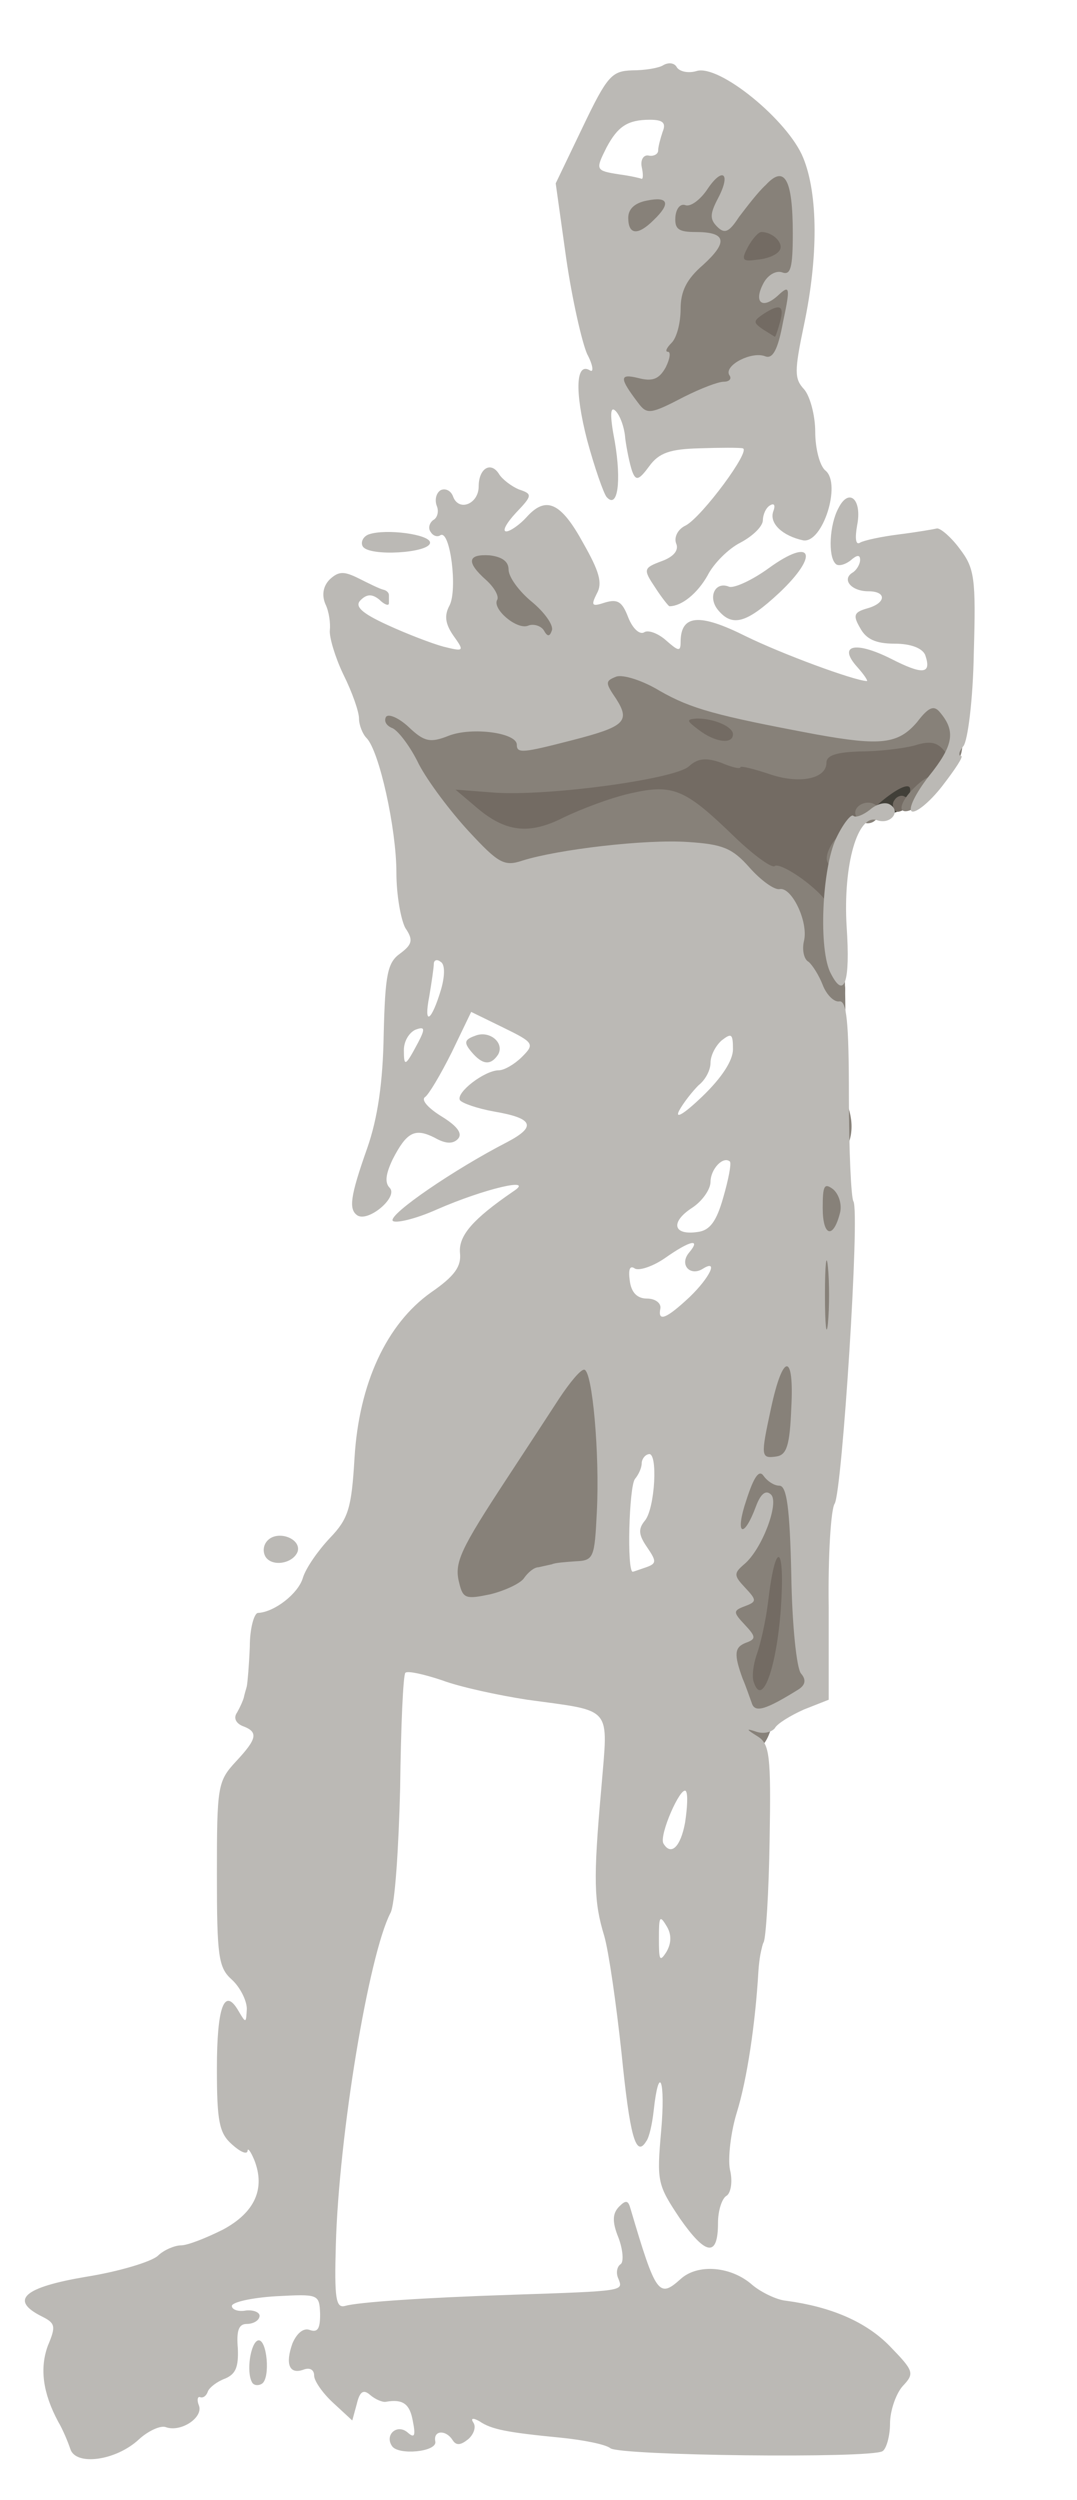 <!DOCTYPE svg PUBLIC "-//W3C//DTD SVG 20010904//EN" "http://www.w3.org/TR/2001/REC-SVG-20010904/DTD/svg10.dtd">
<svg version="1.0" xmlns="http://www.w3.org/2000/svg" width="144px" height="334px" viewBox="0 0 1440 3340" preserveAspectRatio="xMidYMid meet">
<g id="layer101" fill="#413f38" stroke="none">
 <path d="M1025 2107 c-8 -19 12 -50 26 -41 13 7 11 17 -5 40 -14 18 -15 18 -21 1z"/>
 <path d="M1145 1081 c-3 -6 5 -15 17 -22 13 -6 37 -25 55 -41 40 -39 62 -29 32 15 -12 18 -29 38 -37 45 -19 14 -58 16 -67 3z"/>
 </g>
<g id="layer102" fill="#736b63" stroke="none">
 <path d="M995 2278 c-2 -7 -5 -20 -8 -28 -2 -8 0 -26 5 -40 5 -14 12 -45 15 -70 6 -51 28 -93 46 -87 14 5 10 175 -4 194 -7 7 -6 14 1 18 6 3 8 11 5 16 -9 13 -55 11 -60 -3z"/>
 <path d="M1103 1333 c-3 -10 -17 -30 -30 -44 -17 -19 -21 -29 -13 -34 15 -9 70 43 70 66 0 25 -19 34 -27 12z"/>
 <path d="M1074 1195 c-16 -13 -33 -21 -37 -18 -5 3 -30 -15 -55 -40 -66 -63 -82 -70 -139 -57 -27 6 -66 21 -89 32 -29 15 -49 19 -70 14 -36 -9 -169 -140 -159 -156 5 -8 12 -6 26 5 15 14 24 15 48 7 33 -12 43 -5 55 36 7 19 14 22 62 22 39 0 54 -4 52 -12 -2 -7 0 -13 3 -13 3 0 17 -12 30 -28 13 -15 36 -28 51 -29 21 -2 24 -5 16 -15 -7 -9 -15 -10 -22 -4 -14 12 -79 -35 -70 -50 3 -5 10 -6 16 -3 6 4 8 2 4 -4 -16 -26 16 -18 66 17 58 40 79 48 168 60 30 4 62 11 70 14 35 14 96 15 120 2 14 -7 24 -16 23 -19 -2 -3 0 -5 5 -4 4 2 6 7 4 12 -2 5 3 4 11 -2 19 -16 28 -4 21 27 -7 30 -73 103 -86 95 -4 -3 -6 -10 -2 -15 3 -5 9 -7 13 -5 4 3 8 -1 8 -9 0 -20 -65 32 -83 66 -8 15 -14 41 -14 58 0 40 -11 44 -46 16z m-160 -191 c18 -12 18 -14 2 -20 -10 -4 -22 -2 -28 4 -6 6 -16 9 -22 6 -6 -2 -22 6 -36 17 l-25 20 45 -7 c25 -3 54 -13 64 -20z"/>
 <path d="M715 1011 c-7 -12 12 -24 25 -16 11 7 4 25 -10 25 -5 0 -11 -4 -15 -9z"/>
 <path d="M725 860 c-3 -5 -15 -10 -25 -10 -21 0 -52 -38 -44 -52 3 -5 0 -15 -6 -23 -16 -20 -3 -40 16 -24 8 6 14 18 14 26 0 9 16 30 36 48 20 18 31 36 25 39 -5 4 -12 2 -16 -4z"/>
 <path d="M845 536 c-15 -11 -17 -18 -9 -26 14 -14 57 5 51 23 -5 17 -21 18 -42 3z"/>
 <path d="M975 480 c-4 -6 -2 -16 3 -23 10 -13 9 -93 -2 -104 -3 -3 3 -21 14 -39 13 -21 17 -35 10 -39 -15 -10 -4 -22 19 -20 34 2 61 34 51 60 -5 12 -8 45 -7 72 2 61 -15 88 -45 72 -12 -6 -18 -7 -14 -1 3 5 -1 15 -8 21 -10 9 -16 9 -21 1z m56 -93 c-1 -12 -15 -9 -19 4 -3 6 1 10 8 8 6 -3 11 -8 11 -12z"/>
 <path d="M806 391 c-9 -14 22 -34 41 -26 17 6 17 7 -1 21 -23 16 -33 18 -40 5z"/>
 <path d="M834 306 c-3 -8 -11 -13 -18 -10 -15 6 -51 -32 -38 -40 5 -3 17 1 27 8 15 11 23 11 46 -1 39 -20 53 -9 34 28 -16 31 -42 38 -51 15z"/>
 <path d="M896 312 c-10 -16 24 -37 41 -26 9 5 15 14 15 19 -2 13 -49 19 -56 7z"/>
 <path d="M895 150 c-4 -6 -3 -16 3 -22 6 -6 12 -6 17 2 4 6 3 16 -3 22 -6 6 -12 6 -17 -2z"/>
 </g>
<g id="layer103" fill="#878179" stroke="none">
 <path d="M1146 3258 c-3 -7 -7 -36 -10 -65 -4 -39 -1 -55 11 -64 23 -20 44 14 37 59 -10 65 -29 99 -38 70z"/>
 <path d="M945 2910 c-4 -6 -3 -16 3 -22 6 -6 12 -6 17 2 4 6 3 16 -3 22 -6 6 -12 6 -17 -2z"/>
 <path d="M965 2790 c-4 -6 -3 -16 3 -22 6 -6 12 -6 17 2 4 6 3 16 -3 22 -6 6 -12 6 -17 -2z"/>
 <path d="M985 2651 c-3 -6 -4 -24 -1 -39 4 -15 7 -44 8 -65 1 -39 11 -53 28 -42 8 5 8 11 1 19 -7 8 -7 16 -1 22 5 5 5 26 -1 54 -11 50 -23 68 -34 51z"/>
 <path d="M994 2328 c-5 -7 -7 -21 -6 -31 3 -13 -2 -17 -15 -15 -11 2 -18 -3 -18 -14 0 -9 -3 -20 -7 -23 -4 -4 -4 -13 -2 -20 3 -7 0 -16 -5 -20 -16 -10 -3 -25 21 -25 21 0 20 -1 -6 -29 -17 -18 -24 -31 -17 -35 6 -4 16 -4 23 0 7 5 8 3 3 -6 -5 -8 1 -20 16 -32 22 -18 22 -18 2 -9 -25 13 -41 -2 -25 -22 20 -24 70 -206 63 -231 -1 -5 1 -16 4 -24 4 -12 10 -11 31 9 l25 24 -1 -140 c-3 -149 2 -162 43 -112 13 17 16 33 13 67 -3 25 -8 110 -12 190 -7 142 -15 187 -35 175 -14 -9 -12 201 4 226 10 17 9 22 -13 39 -13 10 -29 18 -34 17 -5 -1 -12 9 -15 22 -8 29 -26 38 -37 19z m50 -178 c6 -87 -7 -95 -17 -10 -3 25 -10 56 -15 70 -5 14 -7 31 -4 38 11 33 30 -18 36 -98z"/>
 <path d="M405 2250 c-2 -4 4 -15 15 -25 22 -20 45 -12 31 12 -10 18 -38 26 -46 13z"/>
 <path d="M527 2223 c-4 -3 -2 -12 5 -20 16 -19 3 -27 -45 -28 -23 0 -42 -4 -42 -10 0 -5 21 -10 46 -9 37 0 48 -3 55 -20 5 -12 15 -20 22 -19 6 2 19 -14 27 -34 9 -20 37 -69 62 -108 26 -38 58 -88 72 -109 14 -21 33 -64 41 -95 8 -31 20 -54 25 -51 11 5 14 41 19 263 4 149 -3 180 -30 142 -13 -17 -15 -17 -66 3 -48 19 -85 27 -98 22 -34 -12 -51 -8 -60 16 -6 14 -8 29 -5 34 6 10 -20 32 -28 23z"/>
 <path d="M785 1690 c-4 -6 -3 -16 3 -22 6 -6 12 -6 17 2 4 6 3 16 -3 22 -6 6 -12 6 -17 -2z"/>
 <path d="M1115 1527 c-9 -22 -2 -62 10 -60 6 1 11 14 13 29 4 32 -14 56 -23 31z"/>
 <path d="M1105 1441 c-3 -6 -6 -27 -6 -48 -1 -43 -21 -94 -44 -113 -10 -8 -12 -16 -6 -24 13 -16 2 -56 -13 -50 -7 3 -24 -10 -38 -28 -26 -33 -26 -34 -104 -33 -99 2 -164 13 -161 28 1 7 -10 12 -26 12 -17 1 -33 8 -39 18 -13 24 -31 10 -24 -19 5 -19 -2 -33 -30 -62 -20 -20 -48 -57 -62 -82 -14 -25 -34 -51 -43 -57 -15 -11 -17 -30 -10 -83 1 -3 17 12 36 33 36 39 73 47 67 14 -3 -20 39 -43 63 -33 13 4 14 10 5 26 -13 25 -13 25 35 0 45 -23 69 -12 42 18 -16 18 -15 18 29 8 l46 -11 -41 -36 c-23 -20 -41 -42 -41 -50 0 -7 -3 -10 -6 -6 -12 12 -64 -16 -87 -46 -48 -63 -40 -103 18 -93 34 6 39 11 40 39 0 14 10 27 28 35 20 10 27 20 27 41 0 17 7 31 16 35 8 3 12 2 9 -3 -12 -20 15 -21 35 -1 11 11 20 17 20 14 0 -3 19 5 43 19 23 13 65 29 92 35 105 22 181 35 204 33 29 -1 44 -20 30 -38 -6 -7 -8 -17 -4 -23 11 -18 78 36 81 66 4 37 -6 51 -22 29 -10 -13 -19 -16 -41 -9 -15 4 -48 8 -73 8 -31 1 -45 5 -45 15 0 22 -37 29 -77 15 -21 -7 -38 -11 -38 -9 0 3 -12 0 -26 -6 -20 -7 -31 -6 -43 5 -19 17 -187 40 -260 35 l-52 -4 26 22 c40 35 72 39 119 15 23 -11 62 -26 89 -32 57 -13 73 -6 139 58 26 25 51 43 54 39 4 -3 24 7 44 23 45 36 52 64 50 217 0 41 -13 63 -25 44z m-125 -460 c0 -10 -25 -21 -48 -21 -15 1 -14 3 2 15 22 17 46 20 46 6z"/>
 <path d="M525 1311 c-7 -12 12 -24 25 -16 11 7 4 25 -10 25 -5 0 -11 -4 -15 -9z"/>
 <path d="M1107 1153 c-4 -6 0 -18 7 -28 8 -11 16 -14 19 -8 4 6 0 18 -7 28 -8 11 -16 14 -19 8z"/>
 <path d="M1145 1091 c-7 -12 12 -24 25 -16 11 7 4 25 -10 25 -5 0 -11 -4 -15 -9z"/>
 <path d="M1206 1082 c-3 -5 5 -19 18 -31 13 -13 26 -18 30 -13 3 5 -5 19 -18 31 -13 13 -26 18 -30 13z"/>
 <path d="M455 860 c-3 -5 -4 -14 -1 -19 5 -8 14 -8 45 -2 7 2 -21 31 -30 31 -4 0 -11 -4 -14 -10z"/>
 <path d="M1204 846 c-18 -14 -18 -15 -1 -21 19 -8 50 12 41 26 -7 13 -17 11 -40 -5z"/>
 <path d="M845 591 c-3 -6 -3 -15 0 -21 3 -5 -4 -23 -16 -39 -25 -34 -18 -53 19 -49 15 2 27 -2 27 -9 0 -6 3 -15 8 -19 4 -4 7 -14 7 -22 0 -13 -3 -13 -18 1 -20 19 -57 23 -67 8 -7 -12 60 -45 74 -36 6 3 11 -1 11 -10 0 -9 11 -27 25 -40 22 -23 22 -25 5 -25 -10 0 -22 -4 -25 -10 -4 -6 -17 -4 -36 6 -29 15 -31 14 -36 -6 -5 -19 -7 -20 -29 -5 -22 14 -25 14 -30 0 -4 -9 -4 -19 -1 -22 4 -3 2 -14 -3 -24 -10 -18 3 -38 14 -21 3 5 24 7 48 5 24 -2 56 -4 72 -4 16 0 43 -11 59 -25 32 -27 48 -24 39 8 -5 21 -5 21 14 2 17 -16 18 -21 5 -30 -24 -19 6 -27 33 -9 14 10 26 29 29 48 8 53 9 136 0 150 -4 6 -9 27 -10 45 -1 19 -7 40 -14 48 -6 8 -8 14 -4 14 4 0 2 7 -5 15 -7 8 -28 15 -48 15 -40 0 -123 36 -119 52 3 14 -20 21 -28 9z m198 -161 c6 -22 0 -25 -23 -10 -13 9 -13 11 0 20 8 5 16 10 16 10 1 0 4 -9 7 -20z m-1 -95 c7 -9 -8 -25 -24 -25 -4 0 -12 9 -18 20 -9 17 -8 20 12 17 13 -1 26 -6 30 -12z"/>
 <path d="M1016 572 c-3 -6 1 -15 8 -21 8 -7 17 -8 20 -3 3 6 -1 15 -8 21 -8 7 -17 8 -20 3z"/>
 <path d="M812 389 c-32 -12 -23 -34 14 -34 22 0 29 5 29 19 0 23 -12 28 -43 15z"/>
 <path d="M975 161 c-7 -12 12 -24 25 -16 11 7 4 25 -10 25 -5 0 -11 -4 -15 -9z"/>
 <path d="M815 150 c-8 -12 20 -24 35 -15 6 3 8 11 5 16 -8 12 -32 12 -40 -1z"/>
 <path d="M874 139 c-17 -19 -6 -33 15 -20 7 5 21 7 30 4 14 -4 52 24 40 28 -24 9 -72 2 -85 -12z"/>
 </g>
<g id="layer104" fill="#bbb9b5" stroke="none">
 <path d="M94 3272 c-3 -9 -10 -26 -16 -36 -21 -39 -25 -72 -14 -102 11 -26 10 -30 -8 -39 -44 -22 -24 -39 59 -53 44 -7 87 -20 96 -28 8 -8 23 -14 31 -14 9 0 34 -10 56 -21 43 -23 57 -55 42 -93 -5 -12 -9 -17 -9 -12 -1 5 -10 1 -21 -9 -17 -15 -20 -31 -20 -101 0 -83 10 -110 29 -77 10 17 10 16 11 -3 0 -11 -9 -29 -20 -39 -18 -16 -20 -31 -20 -141 0 -117 1 -124 25 -150 29 -31 31 -40 9 -48 -9 -4 -12 -11 -7 -18 4 -7 8 -16 9 -20 1 -5 3 -11 4 -15 1 -5 3 -28 4 -53 0 -25 6 -45 11 -45 22 -1 54 -26 60 -47 4 -13 20 -36 36 -53 25 -26 29 -40 33 -107 6 -100 43 -179 102 -221 32 -22 41 -35 39 -53 -2 -23 17 -45 71 -82 31 -20 -38 -4 -102 24 -29 13 -56 19 -59 15 -5 -9 83 -69 153 -105 40 -21 35 -32 -18 -41 -22 -4 -42 -11 -45 -15 -6 -10 33 -40 52 -40 7 0 21 -8 31 -18 17 -17 16 -19 -25 -39 l-43 -21 -26 54 c-15 30 -31 57 -36 60 -5 4 5 15 23 26 21 13 28 23 21 30 -7 7 -17 6 -31 -2 -26 -13 -37 -8 -56 29 -9 19 -11 31 -4 38 12 12 -28 46 -43 37 -12 -8 -10 -25 13 -90 14 -40 21 -88 22 -152 2 -80 5 -96 22 -108 16 -12 18 -18 7 -34 -6 -11 -12 -44 -12 -74 0 -59 -23 -163 -40 -180 -5 -5 -10 -17 -10 -26 0 -9 -9 -35 -21 -59 -11 -23 -19 -50 -18 -59 1 -9 -1 -25 -6 -35 -5 -12 -3 -24 6 -33 12 -11 19 -11 39 -1 14 7 28 14 33 15 4 1 7 4 7 7 0 3 0 8 0 11 0 4 -6 2 -13 -5 -10 -8 -17 -7 -25 1 -8 8 1 17 36 33 26 12 60 25 75 29 28 7 28 6 13 -15 -11 -16 -12 -27 -5 -40 11 -21 1 -101 -12 -94 -4 3 -10 1 -13 -4 -4 -5 -2 -12 3 -16 6 -3 8 -12 5 -19 -3 -8 -1 -17 5 -21 6 -3 14 0 17 9 8 20 34 9 34 -14 0 -24 16 -34 27 -17 4 7 17 17 27 21 18 6 18 8 -4 31 -13 14 -19 25 -13 25 5 0 18 -9 27 -19 26 -29 46 -20 76 35 21 37 26 53 18 67 -8 16 -7 18 11 12 17 -5 23 -1 31 20 6 15 15 23 21 20 5 -4 19 1 30 11 16 14 19 15 19 2 0 -37 25 -39 87 -8 49 24 144 59 162 60 2 0 -4 -9 -13 -19 -26 -29 -3 -35 45 -11 43 22 55 21 46 -5 -4 -9 -19 -15 -41 -15 -25 0 -38 -6 -46 -21 -10 -17 -8 -21 9 -26 26 -7 27 -23 2 -23 -23 0 -36 -16 -21 -25 5 -3 10 -11 10 -17 0 -7 -4 -7 -13 1 -8 6 -17 8 -20 4 -10 -10 -8 -52 4 -74 14 -28 32 -12 25 23 -3 17 -2 27 4 23 5 -3 28 -8 52 -11 24 -3 47 -7 51 -8 5 0 19 12 30 27 20 26 22 39 19 140 -1 61 -8 117 -14 124 -6 7 -7 13 -3 13 4 0 -8 18 -25 40 -17 22 -36 37 -41 34 -5 -3 5 -24 23 -47 33 -41 36 -60 15 -85 -8 -10 -15 -8 -31 13 -25 29 -48 32 -136 16 -133 -25 -166 -34 -208 -58 -23 -14 -49 -22 -58 -19 -15 6 -15 8 0 30 19 30 11 37 -59 55 -66 17 -74 18 -74 6 0 -16 -60 -24 -91 -12 -25 10 -33 8 -54 -12 -13 -12 -27 -18 -30 -13 -3 6 1 12 9 15 8 4 24 25 35 48 12 23 42 63 67 90 39 42 47 47 71 39 47 -15 165 -29 222 -25 46 3 59 8 82 34 15 17 33 30 40 29 16 -4 39 43 33 69 -3 12 0 25 6 28 5 4 14 18 19 31 5 13 15 23 22 22 10 -2 13 27 13 127 0 72 3 135 6 140 9 14 -15 387 -25 404 -5 7 -9 69 -8 138 l0 124 -33 13 c-18 8 -36 19 -39 25 -4 5 -14 8 -24 5 -15 -5 -15 -4 1 6 16 10 18 25 16 138 -1 70 -5 132 -8 137 -3 6 -6 23 -7 39 -4 69 -15 144 -29 189 -8 26 -12 61 -9 76 4 16 1 32 -5 35 -6 4 -11 20 -11 36 0 46 -16 44 -51 -6 -30 -45 -31 -49 -25 -117 6 -68 -3 -91 -10 -27 -2 18 -6 36 -10 41 -14 23 -22 -8 -33 -118 -7 -65 -17 -135 -23 -156 -14 -46 -15 -75 -4 -198 9 -111 17 -102 -99 -118 -39 -6 -90 -17 -114 -26 -24 -8 -46 -13 -49 -10 -3 3 -6 72 -7 154 -2 81 -7 157 -13 167 -29 56 -69 297 -73 444 -2 70 0 84 12 81 17 -5 102 -11 224 -15 151 -5 148 -5 142 -21 -4 -8 -2 -17 3 -20 4 -3 3 -19 -3 -35 -9 -22 -8 -33 1 -42 9 -9 12 -8 15 3 34 115 38 120 67 94 23 -21 68 -17 96 8 12 10 33 20 45 21 60 8 107 28 139 61 32 33 33 36 17 53 -9 10 -17 33 -17 50 0 17 -5 34 -10 37 -16 10 -352 6 -364 -4 -6 -5 -36 -11 -66 -14 -72 -7 -93 -11 -109 -22 -9 -5 -12 -4 -8 2 4 6 0 16 -7 22 -10 8 -16 9 -21 1 -9 -14 -26 -13 -23 2 3 14 -50 19 -58 6 -10 -15 7 -30 21 -18 9 8 11 5 7 -15 -4 -23 -13 -30 -36 -26 -4 1 -14 -3 -21 -9 -9 -8 -14 -5 -18 12 l-6 22 -26 -24 c-14 -13 -25 -29 -25 -36 0 -8 -6 -11 -14 -8 -19 7 -25 -7 -15 -35 6 -14 15 -21 23 -18 11 4 14 -2 14 -21 -1 -27 -2 -27 -59 -24 -33 2 -59 8 -59 13 0 5 9 8 19 6 11 -1 19 3 18 8 -1 6 -9 10 -17 10 -11 0 -14 9 -12 33 1 25 -3 34 -17 40 -11 4 -21 12 -23 17 -2 6 -6 9 -10 8 -4 -2 -5 4 -2 11 6 16 -24 36 -44 29 -7 -3 -24 5 -36 16 -31 29 -85 36 -92 13z m797 -699 c-9 -15 -10 -12 -10 17 0 29 1 32 10 18 7 -12 7 -24 0 -35z m25 -138 c3 -20 4 -38 1 -42 -7 -7 -36 59 -30 70 10 17 23 5 29 -28z m152 -178 c9 -6 10 -13 3 -21 -6 -7 -12 -66 -13 -132 -2 -89 -6 -119 -16 -119 -7 0 -16 -6 -21 -13 -6 -9 -13 1 -23 32 -16 47 -4 54 13 8 6 -16 13 -22 20 -15 11 11 -12 73 -36 93 -14 12 -14 15 1 31 16 17 16 19 0 25 -16 6 -16 8 0 25 15 16 15 19 1 24 -15 6 -16 15 -4 48 4 9 9 24 12 32 4 14 18 10 63 -18z m-367 -149 c5 -7 13 -14 19 -14 5 -1 13 -3 18 -4 4 -2 18 -3 32 -4 24 -1 25 -5 28 -66 4 -77 -6 -190 -17 -190 -5 0 -19 17 -33 38 -13 20 -45 69 -70 107 -63 96 -71 113 -64 140 5 21 9 22 42 15 20 -5 41 -15 45 -22z m163 -14 c14 -5 14 -8 1 -27 -11 -16 -12 -24 -3 -35 14 -16 18 -94 5 -89 -5 1 -9 7 -9 12 0 6 -4 15 -9 21 -8 10 -11 124 -3 124 1 0 9 -3 18 -6z m194 -213 c4 -74 -11 -74 -27 0 -14 65 -14 68 7 65 14 -2 18 -15 20 -65z m49 -188 c-2 -21 -4 -4 -4 37 0 41 2 58 4 38 2 -21 2 -55 0 -75z m-185 40 c27 -26 39 -51 18 -38 -17 11 -32 -5 -19 -21 17 -20 2 -17 -32 7 -16 11 -34 17 -40 14 -7 -5 -9 1 -7 16 2 16 10 24 23 24 11 0 19 6 18 13 -4 19 8 14 39 -15z m45 -133 c7 -24 11 -45 9 -48 -9 -8 -26 10 -26 27 0 10 -11 26 -25 35 -29 19 -25 37 8 32 16 -2 25 -14 34 -46z m156 21 c3 -11 -1 -25 -9 -32 -12 -9 -14 -5 -14 25 0 38 14 42 23 7z m-143 -219 c0 -21 -2 -22 -15 -12 -8 7 -15 20 -15 30 0 10 -7 23 -16 30 -8 8 -20 23 -26 34 -6 12 7 4 31 -19 26 -25 41 -48 41 -63z m-421 -9 c10 -19 9 -22 -4 -17 -8 4 -15 15 -15 27 0 23 2 22 19 -10z m31 -72 c5 -18 5 -33 -1 -36 -5 -4 -9 -2 -9 3 0 5 -3 25 -6 43 -8 41 3 34 16 -10z m121 -517 c-17 -14 -31 -33 -31 -43 0 -11 -9 -17 -25 -19 -30 -2 -32 9 -5 33 11 10 17 21 15 26 -8 12 26 41 41 35 7 -3 17 0 21 6 5 9 8 9 11 0 2 -7 -10 -24 -27 -38z"/>
 <path d="M337 3183 c-8 -14 -2 -53 8 -56 12 -3 17 51 5 58 -5 3 -11 2 -13 -2z"/>
 <path d="M355 2080 c-4 -7 -3 -16 3 -22 14 -14 45 -2 40 15 -6 16 -34 21 -43 7z"/>
 <path d="M630 1405 c-10 -12 -9 -16 5 -21 19 -8 40 9 31 25 -10 15 -21 14 -36 -4z"/>
 <path d="M1111 1301 c-17 -31 -12 -141 7 -181 9 -19 20 -33 23 -30 3 3 13 -1 22 -8 9 -8 21 -11 27 -7 15 9 1 27 -17 21 -26 -10 -46 59 -41 142 5 74 -3 98 -21 63z"/>
 <path d="M960 815 c-14 -17 -4 -39 15 -31 7 2 31 -9 53 -25 58 -42 68 -18 14 33 -44 41 -63 46 -82 23z"/>
 <path d="M876 785 c-16 -24 -16 -26 8 -35 17 -6 24 -15 20 -24 -3 -8 2 -19 13 -24 22 -12 88 -101 76 -103 -4 -1 -30 -1 -58 0 -39 1 -54 6 -67 24 -14 19 -18 20 -23 6 -3 -9 -7 -28 -9 -43 -1 -15 -7 -31 -13 -37 -7 -7 -8 5 -1 41 9 53 4 91 -11 74 -4 -5 -16 -39 -26 -76 -17 -66 -15 -105 4 -93 5 3 4 -7 -4 -22 -7 -16 -20 -73 -28 -128 l-14 -100 36 -75 c33 -69 39 -75 66 -76 17 0 36 -3 42 -7 7 -4 15 -3 18 3 4 6 16 8 26 5 30 -10 123 66 143 116 20 49 20 133 1 223 -13 62 -13 72 0 86 8 9 15 35 15 57 0 22 6 46 14 52 21 18 -4 97 -30 93 -28 -6 -46 -23 -40 -39 3 -8 1 -11 -4 -8 -6 3 -10 13 -10 20 0 8 -13 21 -30 30 -16 8 -36 28 -44 44 -13 23 -34 41 -51 41 -1 0 -10 -11 -19 -25z m39 -255 c22 -11 45 -20 53 -20 7 0 11 -4 7 -9 -7 -13 30 -32 48 -25 10 4 17 -8 24 -46 10 -47 9 -50 -7 -35 -21 19 -33 9 -19 -17 6 -11 17 -17 25 -14 11 4 14 -6 14 -52 0 -73 -11 -92 -36 -65 -11 10 -26 30 -36 43 -13 20 -19 23 -29 13 -10 -10 -10 -17 1 -38 18 -34 6 -43 -15 -11 -9 13 -22 23 -29 20 -6 -2 -12 4 -13 16 -1 16 4 20 27 20 41 0 44 13 10 44 -22 19 -30 35 -30 59 0 18 -5 38 -12 45 -7 7 -9 12 -5 12 4 0 3 9 -3 21 -9 16 -18 19 -37 14 -25 -6 -25 0 0 33 12 16 16 16 62 -8z m-41 -236 c23 -22 20 -32 -9 -26 -16 3 -25 11 -25 23 0 23 13 24 34 3z m-16 -71 c-2 -10 3 -17 10 -15 6 1 12 -2 12 -7 0 -5 3 -16 6 -25 5 -12 0 -16 -17 -16 -30 0 -43 9 -58 37 -15 30 -15 31 17 36 15 2 28 5 30 6 2 0 2 -7 0 -16z"/>
 <path d="M485 730 c-3 -5 0 -13 8 -16 23 -8 82 0 82 11 0 14 -82 19 -90 5z"/>
 </g>


</svg>